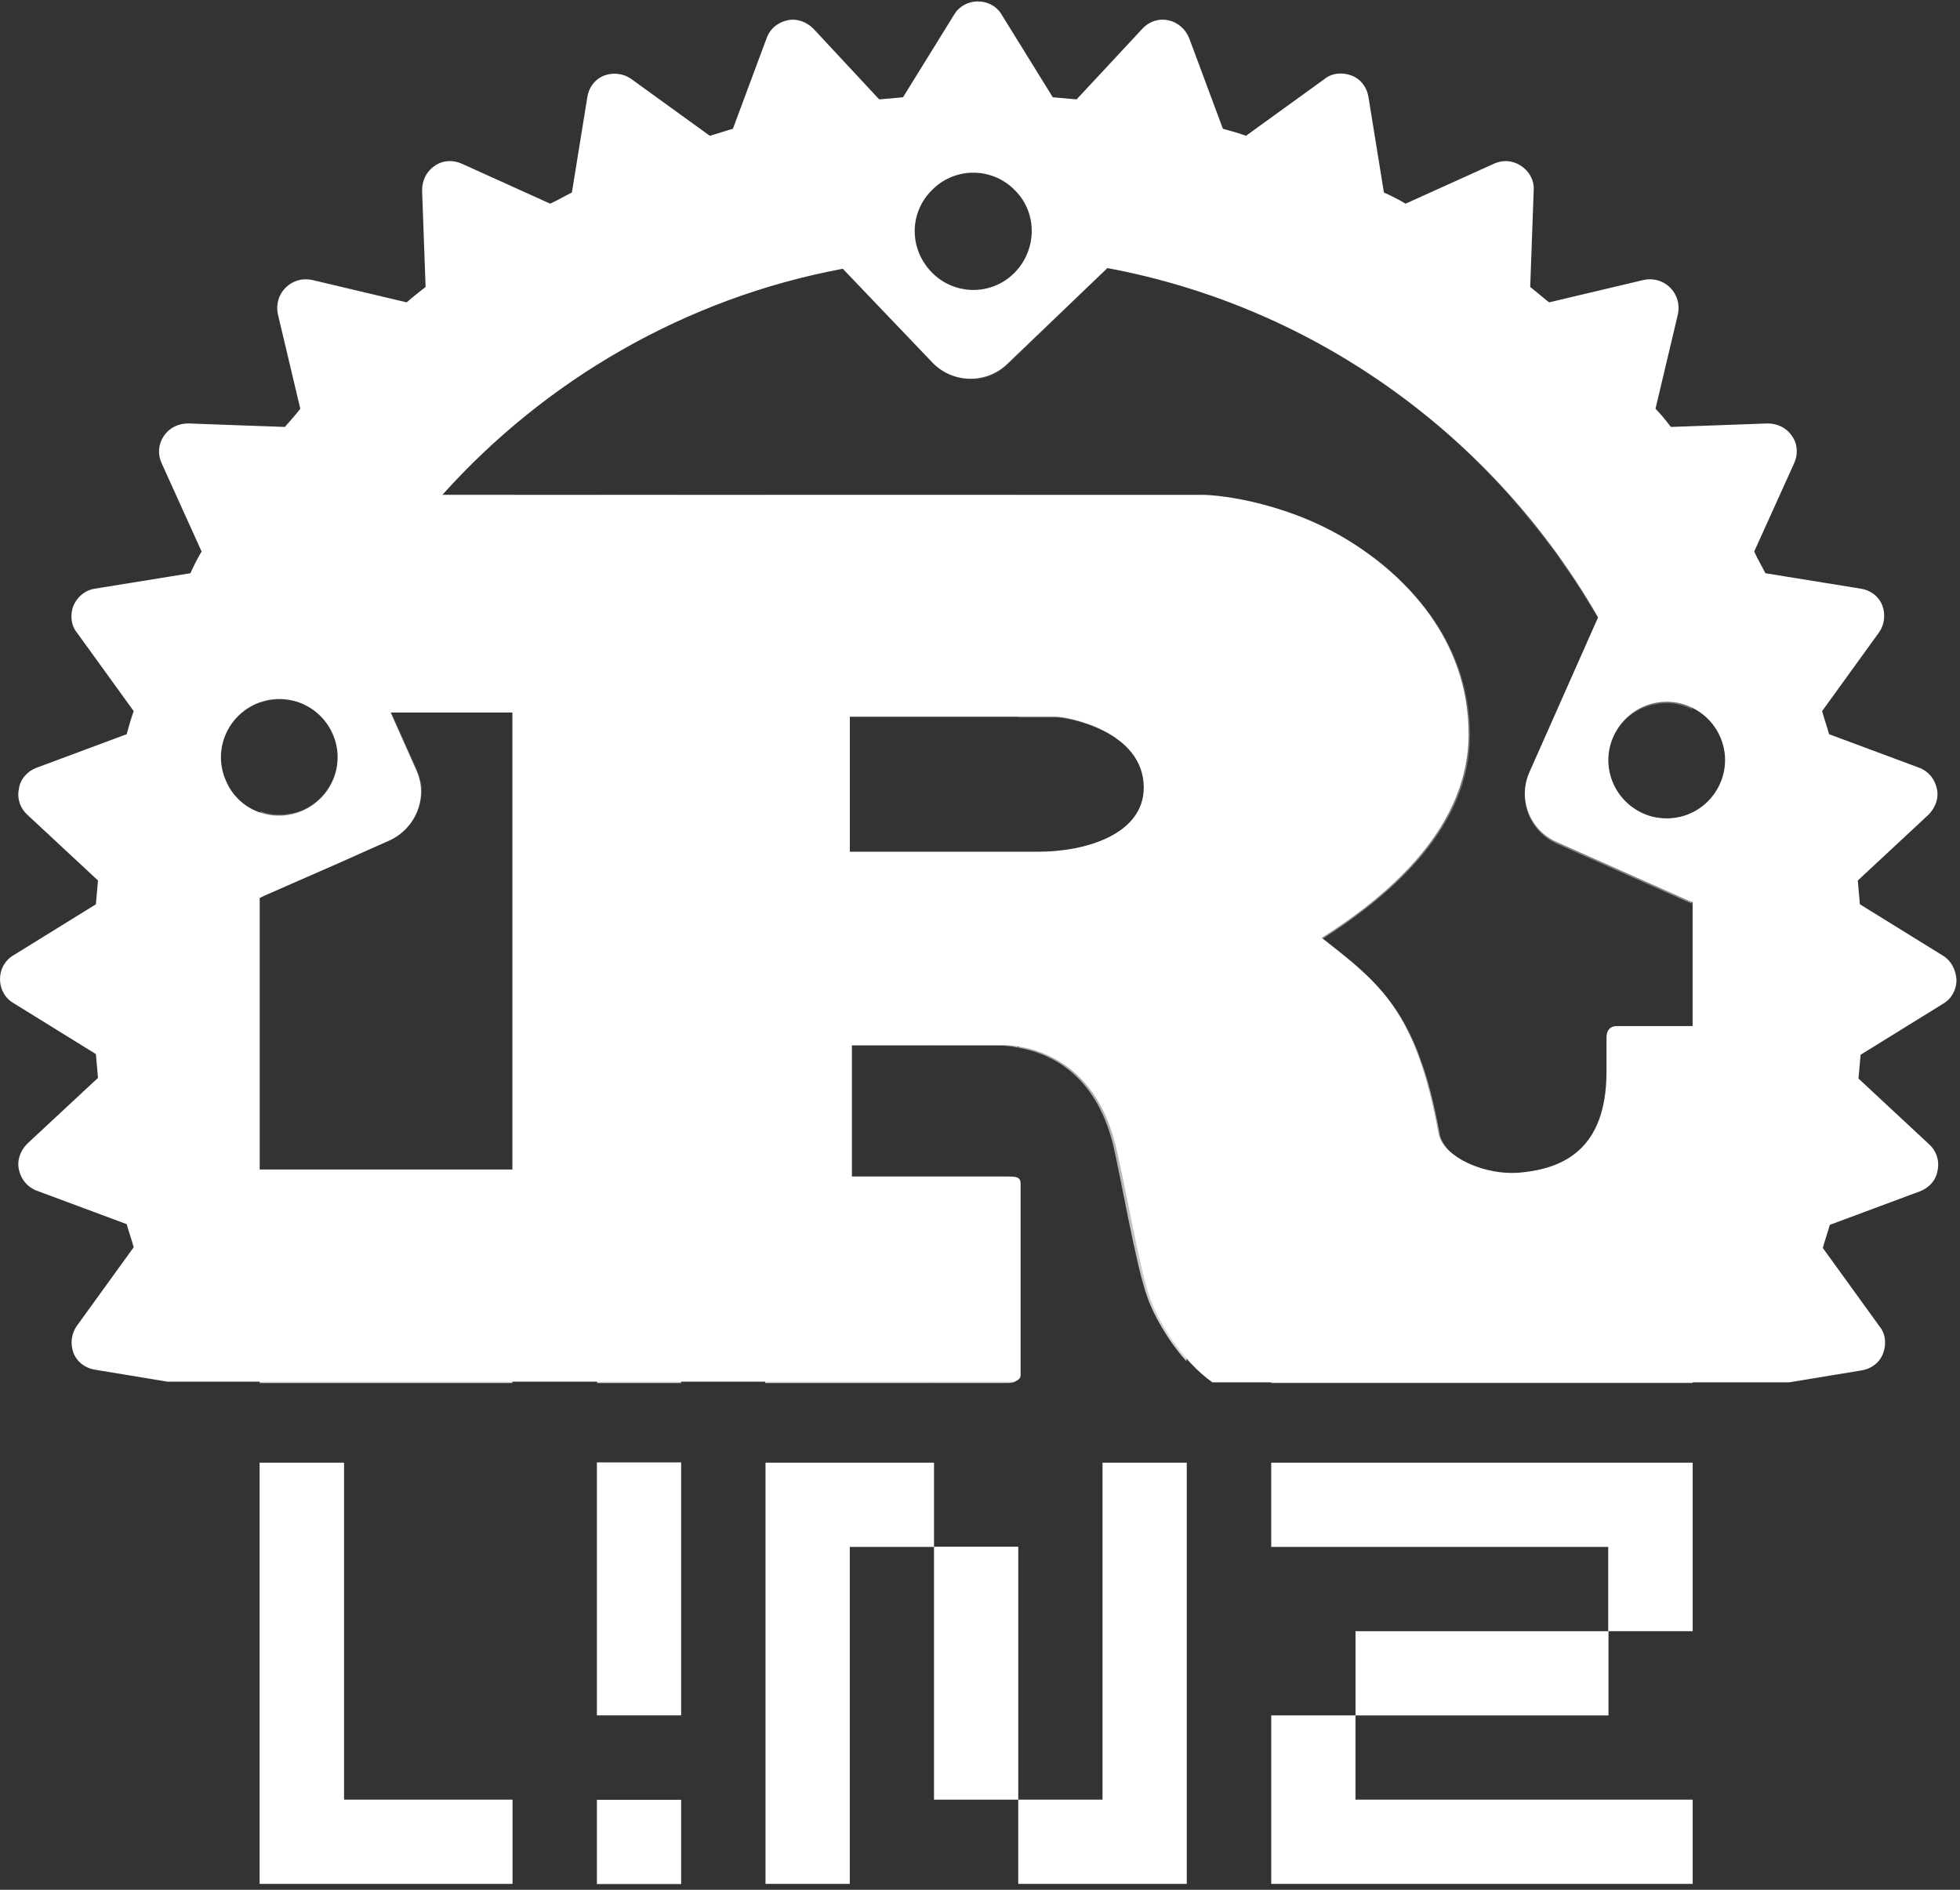 <svg width="280" height="270" viewBox="0 0 280 270" fill="none" xmlns="http://www.w3.org/2000/svg">
<rect x="0" y="0" width="280" height="270" fill="#333333" stroke="none"/>
<g clip-path="url(#clip0_36_2)">
<path d="M277.5 136.5L265.7 129.2C265.6 128.1 265.5 126.9 265.4 125.8L275.5 116.4C276.5 115.4 277 114 276.7 112.7C276.4 111.3 275.5 110.2 274.2 109.7L261.3 104.9C261 103.8 260.6 102.7 260.3 101.6L268.4 90.4C269.2 89.3 269.4 87.8 268.9 86.5C268.4 85.2 267.2 84.3 265.8 84.1L252.2 81.9C251.7 80.9 251.1 79.9 250.6 78.8L256.3 66.2C256.9 64.9 256.8 63.4 256 62.3C255.2 61.1 253.9 60.5 252.5 60.5L238.7 61C238 60.1 237.3 59.2 236.5 58.4L239.7 44.9C240 43.5 239.6 42.1 238.6 41.1C237.6 40.1 236.2 39.7 234.8 40L221.3 43.2C220.4 42.5 219.5 41.7 218.6 41L219.1 27.2C219.2 25.8 218.5 24.5 217.3 23.7C216.1 22.9 214.7 22.8 213.4 23.4L200.8 29.1C199.8 28.5 198.8 28 197.7 27.5L195.5 13.9C195.3 12.5 194.4 11.3 193.1 10.8C191.8 10.3 190.3 10.4 189.2 11.3L178 19.4C176.9 19 175.8 18.7 174.7 18.4L169.9 5.5C169.4 4.2 168.3 3.2 166.9 2.9C165.5 2.6 164.1 3.1 163.2 4.1L153.8 14.2C152.7 14.1 151.5 14 150.4 13.9L143.1 2.1C142.4 0.9 141.1 0.2 139.7 0.2C138.3 0.2 137 0.9 136.3 2.1L129 13.9C127.9 14 126.7 14.1 125.6 14.2L116.2 4.1C115.2 3.1 113.8 2.6 112.5 2.9C111.1 3.2 110 4.1 109.5 5.5L104.7 18.4C103.6 18.7 102.5 19.1 101.4 19.4L90.2 11.3C89.1 10.5 87.6 10.3 86.3 10.8C85 11.3 84.1 12.5 83.9 13.9L81.7 27.5C80.7 28 79.7 28.6 78.6 29.1L66 23.4C64.7 22.8 63.2 22.9 62.1 23.7C60.9 24.5 60.3 25.8 60.3 27.2L60.8 41C59.9 41.7 59 42.4 58.1 43.2L44.6 40C43.2 39.7 41.8 40.1 40.8 41.1C39.8 42.1 39.4 43.5 39.7 44.9L42.9 58.4C42.2 59.3 41.4 60.2 40.7 61L26.9 60.5C25.5 60.5 24.2 61.1 23.4 62.3C22.6 63.5 22.5 64.9 23.1 66.2L28.8 78.8C28.2 79.8 27.7 80.8 27.2 81.9L13.6 84.1C12.2 84.3 11.1 85.2 10.5 86.5C10 87.8 10.1 89.3 11 90.4L19.1 101.6C18.7 102.7 18.4 103.8 18.1 104.9L5.2 109.7C3.9 110.2 2.9 111.3 2.7 112.7C2.4 114.1 2.9 115.5 3.9 116.4L14 125.8C13.9 126.9 13.8 128.1 13.7 129.2L1.9 136.5C0.7 137.2 0 138.5 0 139.9C0 141.3 0.7 142.6 1.9 143.3L13.7 150.6C13.8 151.7 13.9 152.9 14 154L3.9 163.4C2.9 164.4 2.4 165.8 2.7 167.1C3 168.5 3.9 169.6 5.2 170.1L18.1 174.9C18.4 176 18.8 177.1 19.1 178.2L11 189.4C10.2 190.5 10 192 10.5 193.3C11 194.6 12.2 195.5 13.6 195.7L23.9 197.4H125.9H144.2C145.1 197.4 145.8 197.2 145.8 196.4V169.1C145.8 168.2 145.2 168.1 144.2 168.1H121.7V149.3H143C145.4 149.3 155.9 150 159.3 163.4C160.4 167.5 162.7 180.9 164.2 185.2C165.3 188.6 168.8 194.4 173.2 197.5H255.6L265.9 195.8C267.3 195.6 268.5 194.7 269 193.4C269.5 192.1 269.4 190.6 268.5 189.5L260.4 178.3C260.7 177.2 261.1 176.1 261.4 175L274.3 170.2C275.6 169.7 276.6 168.6 276.8 167.2C277.1 165.8 276.6 164.4 275.6 163.5L265.5 154.1C265.6 153 265.7 151.8 265.8 150.7L277.6 143.4C278.8 142.7 279.5 141.4 279.5 140C279.4 138.5 278.7 137.2 277.5 136.5ZM133.3 27C136.6 23.8 141.9 23.9 145.1 27.3C148.3 30.6 148.1 35.9 144.8 39.1C141.5 42.3 136.2 42.2 133 38.8C129.8 35.4 129.9 30.2 133.3 27ZM32.3 111.6C30.4 107.4 32.3 102.5 36.5 100.6C40.7 98.7 45.6 100.6 47.5 104.8C49.4 109 47.5 113.9 43.3 115.8C39 117.7 34.1 115.8 32.3 111.6ZM73.2 167.1H41H37.1V128.3L37.7 128L48.2 123.4L55.6 120.1C59.4 118.4 61.2 113.9 59.5 110.1L55.8 101.8H73.2V167.1ZM148.3 121.7H121.4V102.4H150.8C152.6 102.4 163.4 104.5 163.4 112.5C163.4 119.2 155.1 121.7 148.3 121.7ZM241.8 146.6H241.5H231C229.9 146.6 229.5 147.3 229.5 148.3V153.1C229.5 164.4 223.1 166.9 217.5 167.5C212.2 168.1 206.2 165.3 205.5 162C202.3 144.3 197.1 140.5 188.8 134C199.1 127.5 209.8 117.8 209.8 104.9C209.8 91 200.3 82.2 193.7 77.9C184.6 71.9 174.5 70.7 171.7 70.7H63.2C77.9 54.3 97.9 42.6 120.4 38.4L133.2 51.8C136.1 54.8 140.9 54.9 143.9 52L158.2 38.3C188.2 43.9 213.6 62.6 228.3 88.2L218.5 110.3C216.8 114.1 218.5 118.6 222.4 120.3L241.3 128.7L241.8 128.9V146.6ZM245.7 112C243.8 116.2 238.9 118.1 234.7 116.2C230.5 114.3 228.6 109.4 230.5 105.2C232.4 101 237.3 99.1 241.5 101C245.7 102.9 247.6 107.8 245.7 112Z" fill="white"/>
<path d="M133.4 168.1V197.6H125.5H109.3V70.7H133.4V102.4H121.4V121.7H133.4V149.4H121.4V168.1H133.4ZM109.4 41.2C113 40.1 116.7 39.2 120.5 38.4L133.3 51.8C133.4 51.9 133.4 51.9 133.5 51.9V39.1C133.4 39 133.2 38.9 133.1 38.7C129.9 35.4 130.1 30.1 133.4 26.9C133.4 26.9 133.5 26.8 133.6 26.8V6L128.9 13.6C127.8 13.7 126.6 13.8 125.5 13.9L116.1 3.8C115.1 2.8 113.7 2.3 112.4 2.6C111.2 2.8 110.2 3.7 109.6 4.8V41.2H109.4Z" fill="url(#paint0_linear_36_2)"/>
<path d="M73.2 197.6H37.1V167.1H41H73.2V197.6ZM42.6 58.2C41.9 59.1 41.1 60 40.4 60.8L37.1 60.7V100.4C38.6 99.9 40.2 99.8 41.7 100.1C41.7 100.1 41.7 100.1 41.8 100.1C42.3 100.2 42.7 100.3 43.2 100.5C43.3 100.5 43.4 100.6 43.4 100.6C43.8 100.8 44.1 101 44.5 101.2C44.7 101.3 44.8 101.4 44.9 101.5C45.2 101.7 45.4 101.9 45.7 102.1C45.9 102.3 46.1 102.5 46.3 102.8C46.4 103 46.6 103.1 46.7 103.3C47 103.7 47.3 104.2 47.5 104.7C49.4 108.9 47.5 113.8 43.3 115.7C42.8 115.9 42.3 116.1 41.7 116.2C41.3 116.3 40.9 116.3 40.5 116.4C40.4 116.4 40.3 116.4 40.2 116.4C39.2 116.4 38.1 116.3 37.2 115.9V128.1L37.8 127.8L48.3 123.2L55.7 119.9C58.1 118.8 59.7 116.7 60.1 114.3C60.3 113.3 60.3 112.3 60 111.4C59.9 110.9 59.7 110.4 59.5 109.9L55.8 101.6H73.2V70.6H63.2C64.7 68.9 66.2 67.4 67.8 65.8C67.9 65.7 68 65.6 68.2 65.4C69.8 63.8 71.5 62.3 73.2 60.8V26.5L65.6 23C64.3 22.4 62.8 22.5 61.7 23.3C60.8 23.9 60.2 24.8 60 25.8C59.9 26.1 59.9 26.5 59.9 26.8L60.1 33.7L60.3 40.6C59.4 41.3 58.5 42 57.6 42.8L44.1 39.6C43.8 39.5 43.4 39.5 43.1 39.5C42.1 39.5 41.1 39.9 40.3 40.7C40.1 40.9 39.8 41.2 39.7 41.5C39.4 42.1 39.2 42.8 39.1 43.4C39.1 43.7 39.1 44.1 39.2 44.4L42.6 58.2Z" fill="url(#paint1_linear_36_2)"/>
<path d="M85.3 11C85.5 10.9 85.7 10.7 85.9 10.6C87.2 10.1 88.7 10.2 89.8 11.1L97.3 16.5V45.8C93.1 47.7 89.1 49.8 85.3 52.2V11ZM85.3 197.6H97.3V70.7H85.3V197.6Z" fill="url(#paint2_linear_36_2)"/>
<path d="M241.8 197.6H181.6V72.4C182.5 72.7 183.4 73 184.4 73.3C184.5 73.3 184.6 73.4 184.7 73.4C185.6 73.7 186.5 74.1 187.5 74.5C187.6 74.6 187.8 74.6 187.9 74.7C188.8 75.1 189.8 75.6 190.7 76.1C190.8 76.2 190.9 76.2 191 76.3C192 76.8 192.9 77.4 193.9 78C200.4 82.3 210 91.1 210 105C210 117.9 199.3 127.5 189 134.1C190 134.9 191 135.7 192 136.5C193.4 137.6 194.7 138.8 195.9 140C197.9 142 199.7 144.3 201.2 147.3C201.8 148.5 202.4 149.8 202.9 151.3C204 154.2 204.9 157.8 205.7 162.2C205.9 163 206.4 163.8 207.1 164.5C207.3 164.7 207.5 164.9 207.7 165C208.3 165.5 209.1 166 209.9 166.4C210.5 166.7 211.1 166.9 211.7 167.1C212.3 167.3 213 167.5 213.6 167.6C214.9 167.8 216.3 167.9 217.6 167.7C223.2 167.1 229.6 164.6 229.6 153.3V148.5C229.6 148.2 229.6 148 229.7 147.8C229.9 147.2 230.3 146.8 231.1 146.8H241.5H241.8V197.6ZM181.6 45.8C185.2 47.4 188.7 49.3 192 51.3C192.2 51.4 192.3 51.5 192.5 51.6C195.6 53.5 198.7 55.6 201.6 57.8C201.9 58 202.1 58.2 202.4 58.4C203.2 59 204 59.7 204.8 60.3C205.2 60.7 205.7 61 206.1 61.4C206.8 62 207.5 62.6 208.2 63.3C209.1 64.1 210 64.9 210.8 65.8C211.4 66.4 212.1 67.1 212.7 67.7C213.3 68.4 214 69 214.6 69.7C215.1 70.2 215.6 70.7 216 71.3C216.7 72.1 217.4 72.9 218.1 73.8C218.4 74.2 218.8 74.6 219.1 75C220.1 76.2 221 77.5 222 78.7C222.3 79.1 222.6 79.5 222.8 79.9C223.5 80.9 224.2 81.9 224.9 82.9C225.2 83.3 225.4 83.7 225.7 84.1C226.6 85.5 227.4 86.9 228.3 88.3L218.5 110.4C218.3 110.9 218.1 111.4 218 111.9C217.2 115.3 219 119 222.3 120.5L241.2 128.9L241.7 129.1V116.1C241.2 116.4 240.6 116.6 240.1 116.7C240.1 116.7 240.1 116.7 240 116.7C239.5 116.8 239 116.9 238.4 116.9C238.3 116.9 238.2 116.9 238.2 116.9C237.7 116.9 237.2 116.9 236.8 116.8C236.7 116.8 236.6 116.8 236.4 116.8C235.8 116.7 235.2 116.5 234.7 116.3C232.6 115.4 231.1 113.7 230.3 111.7C229.9 110.7 229.7 109.6 229.7 108.6C229.7 107.5 229.9 106.4 230.4 105.4C231.6 102.7 234 101 236.7 100.6C238.2 100.3 239.9 100.5 241.4 101.2C241.5 101.2 241.6 101.3 241.7 101.4V60.9L238.4 61C237.7 60.1 237 59.2 236.2 58.4L239.4 44.9C239.7 43.5 239.3 42.1 238.3 41.1C237.6 40.4 236.6 39.9 235.5 39.9C235.2 39.9 234.8 39.9 234.5 40L221 43.2C220.1 42.5 219.2 41.7 218.3 41L218.5 34.1L218.7 27.2C218.7 26.4 218.5 25.6 218.1 24.9C217.8 24.4 217.4 24 216.9 23.6C216.6 23.4 216.3 23.3 216 23.1C215 22.8 214 22.8 213 23.2L200.4 28.9C199.4 28.3 198.4 27.8 197.3 27.3L195.1 13.7C194.9 12.7 194.4 11.7 193.6 11.1C193.3 10.9 193 10.7 192.7 10.6C192.1 10.3 191.4 10.2 190.7 10.3C190 10.4 189.4 10.6 188.8 11L181.3 16.4V45.8H181.6Z" fill="url(#paint3_linear_36_2)"/>
<path d="M133.4 70.7H145.4V102.4H133.4V70.7ZM143.9 168.1H133.4V197.6H143.9C144.8 197.6 145.5 197.4 145.5 196.6V169.1C145.5 168.3 144.8 168.1 143.9 168.1ZM133.4 26.9C136.7 23.9 141.9 24 145 27.3C145.2 27.5 145.3 27.7 145.4 27.9V6.1L142.8 1.9C142.1 0.7 140.8 0 139.4 0C138 0 136.7 0.7 136 1.9L133.4 6.1V26.9ZM144.7 39C141.5 42 136.6 42 133.4 39.1V52C136.3 54.9 141 55 144 52.1L145.5 50.7V38.2C145.2 38.5 145 38.8 144.7 39ZM133.4 121.7V149.4H142.7C143.3 149.4 144.2 149.4 145.4 149.7V121.7H133.4Z" fill="url(#paint4_linear_36_2)"/>
<path d="M169.5 70.7V194.5C166.8 191.5 164.7 187.7 163.9 185.3C162.3 181 160 167.6 159 163.5C156.4 153.1 149.6 150.4 145.5 149.7V121.7H148.3C155.1 121.7 163.4 119.3 163.4 112.6C163.4 104.5 152.6 102.5 150.8 102.5H145.5V70.8H169.5V70.7ZM145.5 27.8C147.9 30.8 147.9 35.1 145.5 38.2V50.7L158.3 38.4C162.1 39.1 165.9 40 169.5 41.2V4.8C168.9 3.7 167.9 2.9 166.7 2.7C165.3 2.4 163.9 2.9 163 3.9L153.6 14C152.5 13.9 151.3 13.8 150.2 13.7L145.5 6.1V27.8Z" fill="url(#paint5_linear_36_2)"/>
<path d="M109.36 269.157H121.397V221.015H133.429V208.978H109.36V221.015V269.157Z" fill="white"/>
<path d="M145.466 220.985H133.429V257.124H145.466V220.985Z" fill="white"/>
<path d="M73.221 269.157V257.124H49.152V208.978H37.086V257.124V269.157H49.152H73.221Z" fill="white"/>
<path d="M97.307 208.94H85.27V245.08H97.307V208.94Z" fill="white"/>
<path d="M97.307 257.145H85.27V269.182H97.307V257.145Z" fill="white"/>
<path d="M169.539 257.124V208.978H157.502V257.124H145.465V269.157H157.502H169.539V257.124Z" fill="white"/>
<path d="M229.746 221.015V233.051H241.812V208.978H229.746H181.604V221.015H229.746Z" fill="white"/>
<path d="M229.784 233.056H193.645V245.092H229.784V233.056Z" fill="white"/>
<path d="M241.812 269.157V257.124H193.641V245.088H181.604V257.124V269.157H193.641H241.812Z" fill="white"/>
</g>
<defs>
<linearGradient id="paint0_linear_36_2" x1="121.392" y1="197.583" x2="121.392" y2="2.561" gradientUnits="userSpaceOnUse">
<stop stop-color="white" stop-opacity="0.8"/>
<stop offset="0.8" stop-color="white" stop-opacity="0"/>
</linearGradient>
<linearGradient id="paint1_linear_36_2" x1="55.151" y1="197.583" x2="55.151" y2="22.855" gradientUnits="userSpaceOnUse">
<stop stop-color="white" stop-opacity="0.8"/>
<stop offset="0.8" stop-color="white" stop-opacity="0"/>
</linearGradient>
<linearGradient id="paint2_linear_36_2" x1="91.285" y1="197.583" x2="91.285" y2="10.294" gradientUnits="userSpaceOnUse">
<stop stop-color="white" stop-opacity="0.8"/>
<stop offset="0.8" stop-color="white" stop-opacity="0"/>
</linearGradient>
<linearGradient id="paint3_linear_36_2" x1="211.704" y1="197.583" x2="211.704" y2="10.296" gradientUnits="userSpaceOnUse">
<stop stop-color="white" stop-opacity="0.8"/>
<stop offset="0.8" stop-color="white" stop-opacity="0"/>
</linearGradient>
<linearGradient id="paint4_linear_36_2" x1="139.444" y1="197.583" x2="139.444" y2="-0.05" gradientUnits="userSpaceOnUse">
<stop stop-color="white" stop-opacity="0.8"/>
<stop offset="0.8" stop-color="white" stop-opacity="0"/>
</linearGradient>
<linearGradient id="paint5_linear_36_2" x1="157.498" y1="194.527" x2="157.498" y2="2.561" gradientUnits="userSpaceOnUse">
<stop stop-color="white" stop-opacity="0.8"/>
<stop offset="0.8" stop-color="white" stop-opacity="0"/>
</linearGradient>
<clipPath id="clip0_36_2">
<rect width="279.5" height="269.182" fill="white"/>
</clipPath>
</defs>
</svg>
